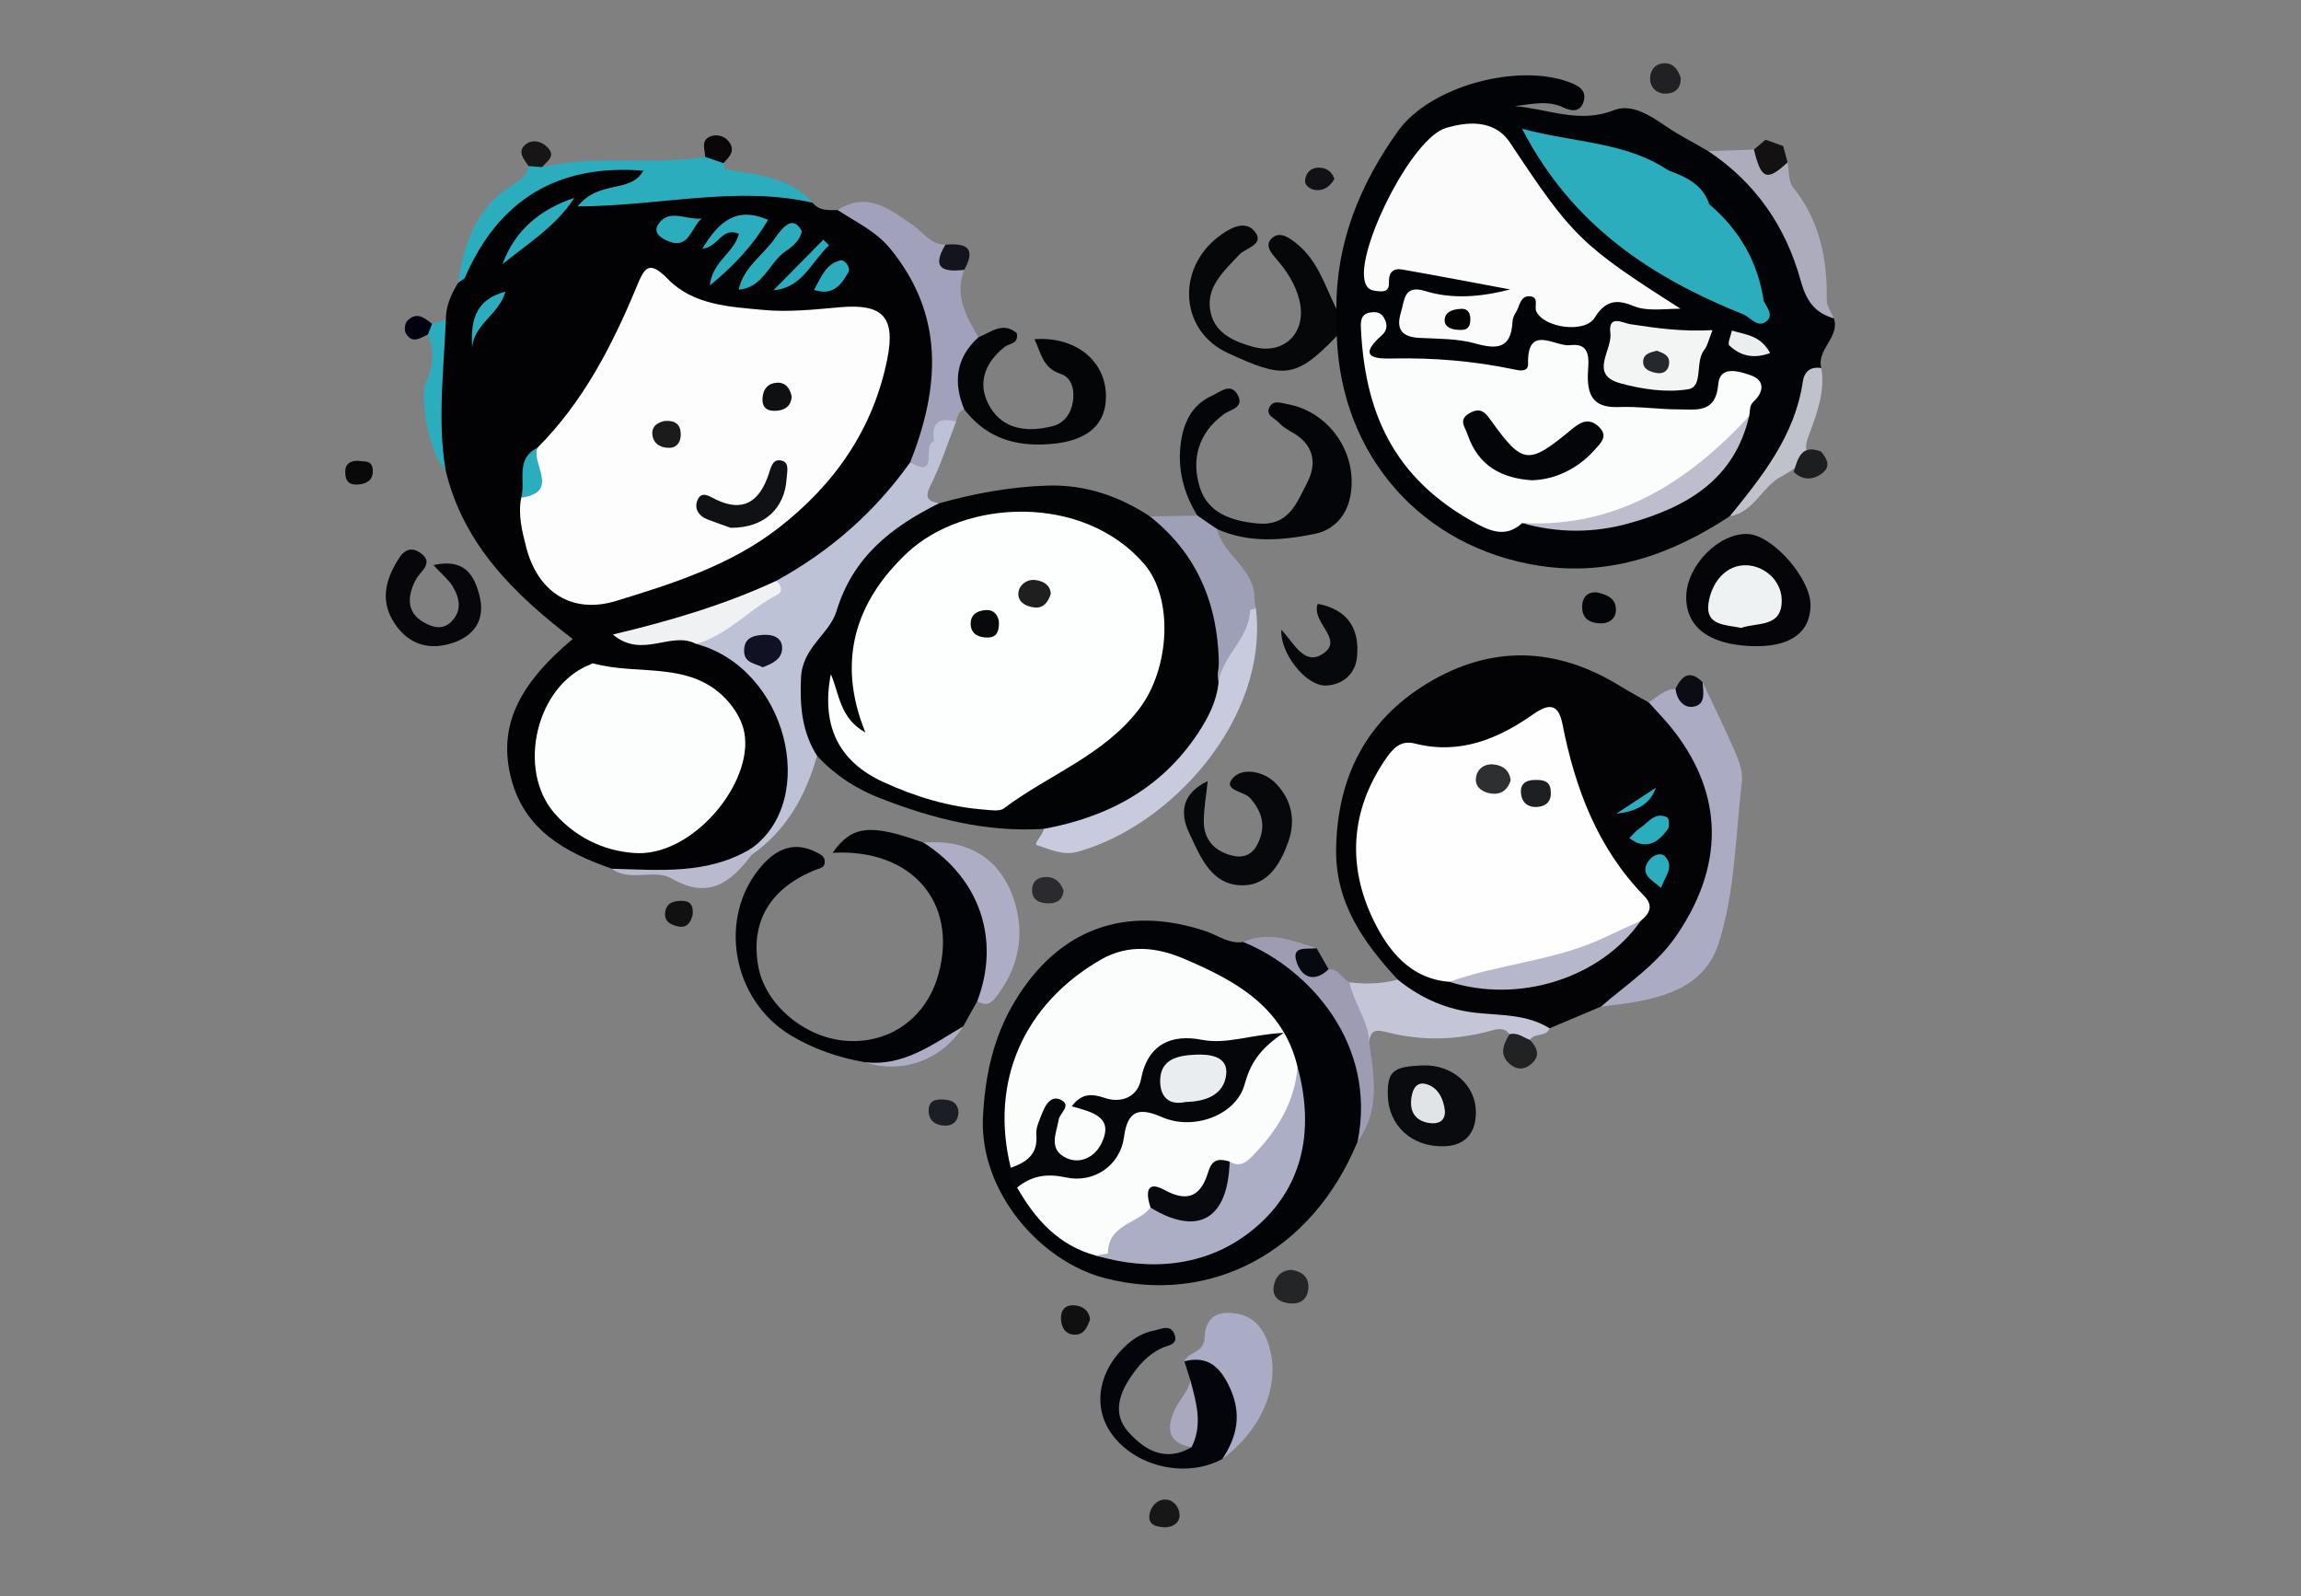 <?xml version="1.0" encoding="utf-8"?>
<!-- Generator: Adobe Illustrator 17.0.2, SVG Export Plug-In . SVG Version: 6.00 Build 0)  -->
<!DOCTYPE svg PUBLIC "-//W3C//DTD SVG 1.1//EN" "http://www.w3.org/Graphics/SVG/1.1/DTD/svg11.dtd">
<svg version="1.1" id="Layer_1" xmlns="http://www.w3.org/2000/svg" xmlns:xlink="http://www.w3.org/1999/xlink" x="0px" y="0px"
	 width="346px" height="240px" viewBox="0 0 346 240" enable-background="new 0 0 346 240" xml:space="preserve">
<rect x="0" y="0" width="346" height="240" fill="#808080" stroke="none"/>
<path fill="#020205" d="M91.998,130.628c-6.954-2.431-13.153-5.785-15.151-13.631c-1.944-7.634,0.938-13.922,9.271-20.912
	c-8.73-6.692-16.436-14.155-19.119-25.399c-2.996-7.54-1.846-15.072,0.044-22.602c-0.018-2.073,0.801-3.866,1.862-5.579
	c2.14-5.44,4.698-10.794,9.962-13.722c5.599-3.114,11.606-5.569,18.309-3.316c0.027,2.968-2.536,3.016-5.252,4.304
	c7.006-0.444,13.033-2.03,19.214-1.593c3.816,0.27,7.634,0.307,11.068,2.314c0.995,1.259,2.407,1.096,3.768,1.104
	c8.291,1.293,11.885,7.407,14.091,14.431c2.488,7.921,1.526,15.776-2.027,23.289c-5.129,8.421-12.334,14.56-21.026,19.06
	c-6.546,2.833-13.001,5.927-20.155,7.228c2.892-0.182,5.74-0.561,8.56,0.247c10.005,3.727,14.976,11.661,13.878,22.154
	c-0.472,4.508-3.279,7.485-6.675,10.067c-3.239,2.927-6.691,4.487-11.292,3.15C98.37,130.36,95.077,131.548,91.998,130.628z"/>
<path fill="#020307" d="M275.764,47.875c0.919,2.884-2.637,4.633-1.897,7.472c-1.307,1.75-2.03,3.795-2.564,5.847
	c-1.78,6.835-5.899,12.021-11.195,16.432c-8.692,5.703-17.998,9.074-28.593,7.451c-17.704-2.712-29.914-16.556-30.499-34.553
	c-1.191-1.342-1.22-2.701-0.061-4.077c-0.059-10.001,3.582-18.795,9.264-26.737c4.854-6.785,18.023-10.266,25.771-7.343
	c1.392,0.525,2.57,1.199,2.174,2.759c-0.411,1.621-1.596,1.752-3.115,1.024c-2.353-1.129-4.838-0.47-7.275-0.188
	c4.939,0.383,9.673,2.679,14.89,0.613c2.638-1.045,5.408,0.743,7.813,2.391c2.034,1.393,4.253,2.516,6.39,3.758
	c9.069,3.128,12.131,11.108,15.107,19.022C272.865,44.117,273.857,46.226,275.764,47.875z"/>
<path fill="#030306" d="M210.183,147.303c-5.154-5.561-9.393-11.541-9.272-19.611c0.16-10.73,4.456-19.314,13.668-24.914
	c9.638-5.859,19.455-5.54,29.07,0.401c1.396,0.863,2.85,1.634,4.277,2.447c7.635,3.785,10.214,11.135,10.717,18.469
	c0.783,11.417-6.932,23.105-17.909,27.263c-2.576,1.089-5.153,2.178-7.729,3.267c-6.176-0.924-12.605-0.358-18.489-2.971
	C212.579,150.793,210.703,149.67,210.183,147.303z"/>
<path fill="#020305" d="M141.169,75.693c5.386-1.511,10.871-2.52,16.46-2.676c5.57-0.156,10.653,1.579,15.293,4.635
	c6.085,2.256,11.474,10.811,11.461,18.373c-0.004,2.162-0.033,4.329-0.094,6.494c0.407,10.278-18.286,24.86-27.327,22.116
	c-8.628,0.548-16.764-1.538-24.702-4.643c-3.599-1.408-6.763-3.49-9.401-6.339c-4.671-3.961-5.572-12.424-1.418-18.029
	c2.005-2.706,3.295-5.697,4.994-8.5C129.842,81.504,134.05,76.65,141.169,75.693z"/>
<path fill="#020307" d="M204.15,171.631c-6.864,16.7-22.126,24.651-37.979,20.566c-9.905-2.552-18.896-13.162-18.364-24.19
	c0.303-6.277,1.572-12.139,4.853-17.544c6.566-10.819,16.608-14.473,28.666-10.433c1.843,0.617,3.497,1.958,5.62,1.614
	c8.638,0.829,18.246,12.111,18.544,21.783C205.578,166.245,205.318,169.013,204.15,171.631z"/>
<path fill="#020307" d="M146.952,150.536c-0.706,1.267-1.411,2.534-2.117,3.801c-4.308,3.579-8.736,6.823-14.862,5.371
	c-3.929-0.698-7.634-1.958-11.082-4.035c-8.844-5.329-11.04-17.781-4.392-25.437c2.282-2.628,4.983-3.823,8.37-2.028
	c0.582,0.308,1.187,0.593,1.152,1.426c-0.036,0.878-0.702,0.895-1.317,1.139c-6.875,2.73-9.882,7.779-8.69,14.505
	c1.035,5.841,7.121,10.914,13.49,11.245c6.512,0.338,11.861-3.615,13.62-10.065c2.953-10.826-4.09-18.886-15.923-18.225
	c2.883-4.109,5.669-4.421,13.66-1.531c7.692,2.967,12.554,12.469,10.454,20.368C148.929,148.527,148.591,149.959,146.952,150.536z"
	/>
<path fill="#BEC2D6" d="M141.169,75.693c-7.093,3.546-12.898,7.994-15.402,16.246c-1.024,3.375-5.112,5.392-5.317,9.932
	c-0.194,4.293,0.124,8.149,2.409,11.781c-1.701,6.017-4.607,11.237-9.855,14.908c-0.349-0.217-0.466-0.435-0.353-0.657
	c0.113-0.222,0.227-0.334,0.343-0.334c10.166-7.283,5.435-27.077-8.338-30.755c2.537-2.521,5.126-4.93,8.534-6.325
	c1.454-0.595,3.019-1.331,3.501-3.135c8.083-4.421,14.851-10.327,20.184-17.855c0.494,0.252,1.495,0.156,1.529-0.155
	c0.179-1.628,0.651-3.222,1.148-4.736c0.686-2.087,2.036-3.552,4.215-1.195c-1.261,3.219-2.313,6.544-3.861,9.619
	C138.96,74.914,139.608,75.346,141.169,75.693z"/>
<path fill="#ABABC3" d="M240.734,151.357c3.974-3.426,8.383-6.289,11.442-10.801c7.765-11.453,6.403-22.201-0.951-31.248
	c-1.038-1.277-2.196-2.457-3.298-3.682c1.269-0.821,2.362-1.988,4.016-2.059c1.733,1.237,2.987,0.467,4.081-0.974
	c1.659,3.525,3.395,7.017,4.937,10.592c0.578,1.339,1.128,2.923,0.966,4.31c-0.954,8.189-1.026,16.708-3.526,24.426
	C255.93,149.544,247.914,150.533,240.734,151.357z"/>
<path fill="#040508" d="M180.045,77.518c-2.073-3.356-3.007-6.977-2.487-10.919c0.415-3.145,1.735-5.792,4.742-7.117
	c1.156-0.509,2.806-2.083,3.861,0.002c0.916,1.81-1.149,2.09-2.076,2.759c-3.926,2.829-4.982,6.855-3.666,11.051
	c1.204,3.836,4.734,5.059,8.715,5.42c4.716,0.428,5.878-3.195,7.409-6.1c1.55-2.939,1.014-5.825-2.28-7.628
	c-0.722-0.395-1.452-0.868-1.996-1.469c-0.597-0.661-2.003-1.055-1.378-2.288c0.573-1.131,1.748-0.632,2.682-0.465
	c6.307,1.132,10.622,7.386,9.503,13.705c-0.556,3.142-2.544,5.248-5.461,5.83c-4.858,0.969-9.821,1.386-14.584-0.737
	C181.927,79.038,180.424,79.098,180.045,77.518z"/>
<path fill="#A1A1BB" d="M143.767,63.414c-2.718-0.793-3.743,0.301-3.334,2.992c-1.867,0.248,0.9,5.826-3.558,3.094
	c4.425-11.21,5.223-22.037-3.012-32.107c-2.176-2.661-5.161-4.003-7.889-5.798c4.468-2.917,7.867-0.079,11.254,2.229
	c1.601,1.091,2.684,2.977,4.942,2.97c0.519,1.574,1.709,2.646,2.819,3.779c-1.484,3.842,0.284,6.999,2.137,10.138
	c-0.899,3.583-2.004,7.125-2.123,10.86C144.076,61.84,143.999,62.679,143.767,63.414z"/>
<path fill="#C8CBDE" d="M156.962,124.634c9.594-1.768,17.637-6.024,23.164-14.364c1.564-2.359,2.829-4.815,3.108-7.683
	c-0.712-4.185,2.941-6.935,3.557-10.713c0.134-0.824,1.225-0.936,2.055-0.405c1.97,16.486-12.665,32.69-26.764,36.594
	c-2.358,0.653-4.189-0.403-6.132-0.958C155.294,126.92,156.814,125.592,156.962,124.634z"/>
<path fill="#050709" d="M200.955,46.446c0.02,1.359,0.041,2.718,0.061,4.077c-6.248,6.541-8.087,6.377-16.379,2.564
	c-7.29-3.352-7.781-12.728-1.324-17.566c1.578-1.182,3.874-2.524,5.342-0.733c1.625,1.983-1.38,2.498-2.318,3.512
	c-2.394,2.591-5.244,5.026-4.241,8.923c0.764,2.971,3.609,4.205,6.381,4.94c4.745,1.259,8.124-2.287,6.89-7.113
	c-0.588-2.3-1.838-4.251-3.369-6.021c-0.893-1.033-1.977-2.246-0.608-3.328c1.128-0.892,2.414,0.002,3.522,0.878
	C198.151,39.141,199.226,42.985,200.955,46.446z"/>
<path fill="#040507" d="M145.004,61.571c-1.706-4.092-1.274-7.766,2.123-10.86c1.88-0.752,3.686-2.395,5.756-0.627
	c0.348,1.657-1.108,1.525-1.792,2.063c-3.197,2.517-4.234,5.813-2.132,9.2c2.085,3.358,5.763,3.652,9.362,2.722
	c1.718-0.444,2.743-1.929,3.008-3.663c0.262-1.718-0.086-3.611-1.872-4.199c-2.691-0.886-2.906-3.152-3.905-5.202
	c6.136-0.453,10.656,3.195,10.747,8.421c0.084,4.841-3.325,7.238-9.578,7.411C151.827,66.974,147.974,65.409,145.004,61.571z"/>
<path fill="#04050B" d="M179.004,207.58c-0.304-0.966-0.607-1.932-0.911-2.898c2.398-1.068,4.747-1.417,6.47,1.082
	c1.992,2.889,3.444,5.976,1.958,9.596c-0.623,1.519-1.48,2.905-2.72,4.02c-5.465,2.985-13.227,1.174-16.739-3.906
	c-2.855-4.13-1.821-9.571,2.496-13.372c1.159-1.02,2.457-1.731,3.949-2.022c1.064-0.208,2.449-1.009,3.066,0.489
	c0.673,1.633-0.916,1.692-1.896,2.145c-2.026,0.939-3.429,2.526-4.671,4.36c-1.847,2.727-2.64,5.655-0.345,8.231
	c2.473,2.776,5.606,4.605,9.513,2.302C177.727,214.289,179.638,210.913,179.004,207.58z"/>
<path fill="#050509" d="M263.255,97.151c-6.362-0.266-9.803-2.942-9.695-7.538c0.109-4.639,4.998-9.542,9.287-9.314
	c3.758,0.2,9.477,6.75,9.403,10.768C272.173,95.261,269.021,97.392,263.255,97.151z"/>
<path fill="#C4C5D7" d="M210.183,147.303c3.506,2.841,7.44,4.553,11.988,5.014c3.676,0.372,7.507,0.221,10.834,2.307
	c-0.512,1.378-2.282,0.626-2.948,1.743c-1.39,1.038-2.215,0.017-3.085-0.844c-0.709-1.044-1.678-0.838-2.669-0.565
	c-5.177,1.43-10.405,1.614-15.605,0.285c-1.567-0.401-2.583-0.557-2.82,1.37c-1.929-2.656-3.987-5.269-2.969-8.907
	C205.359,148.02,207.786,147.938,210.183,147.303z"/>
<path fill="#AAABC4" d="M183.801,219.38c2.238-3.358,2.945-6.766,1.148-10.675c-1.43-3.113-3.259-4.908-6.856-4.022
	c0.624-1.467,2.963-1.23,3.038-3.503c0.065-1.951,0.878-3.842,3.63-3.769c2.859,0.076,4.63,1.369,5.69,3.944
	C192.897,207.298,190.22,214.612,183.801,219.38z"/>
<path fill="#9EA0B7" d="M188.845,91.47c-0.304,0.109-0.871,0.211-0.875,0.329c-0.119,4.245-4.173,6.756-4.737,10.789
	c0.463-9.925-2.256-18.534-10.312-24.936c2.375-0.044,4.749-0.089,7.123-0.133c0.994,0.682,1.989,1.363,2.983,2.045
	c0.89,4.008,5.707,5.919,5.595,10.473C188.612,90.511,188.767,90.991,188.845,91.47z"/>
<path fill="#07080C" d="M181.604,117.453c-0.227,2.178-0.585,4.102-0.59,6.026c-0.006,2.631,1.439,4.365,3.965,5.095
	c1.792,0.518,3.241,0.135,4.15-1.711c1.277-2.593,0.694-4.747-1.138-6.853c-0.926-1.065-4.306-1.157-2.555-3.071
	c1.398-1.527,4.56-1.018,6.365,0.813c2.403,2.438,3.075,5.57,1.934,8.79c-1.14,3.216-3.001,6.499-6.711,6.579
	c-4.889,0.105-6.512-4.279-8.225-7.9C177.28,122.005,177.913,119.201,181.604,117.453z"/>
<path fill="#ACACBD" d="M275.764,47.875c-2.889-0.829-4.164-2.641-4.999-5.685c-2.217-8.08-6.793-14.745-13.899-19.467
	c2.293-0.078,4.586-0.156,6.878-0.234c1.44,1.28,2.986,2.284,5.051,1.923c0.251,1.272,0.099,2.87,0.821,3.761
	c4.066,5.017,5.163,10.803,5.075,17.027C274.679,46.086,275.389,46.983,275.764,47.875z"/>
<path fill="#ADADC5" d="M146.952,150.536c3.512-9.24,0.388-18.444-8.09-23.835c6.262-0.519,11.074,1.996,13.314,7.782
	c1.98,5.116,1.357,10.333-2.075,15.005C149.165,150.762,148.444,151.488,146.952,150.536z"/>
<path fill="#2BADBE" d="M122.205,30.491c-11.367-2.621-22.81,0.482-35.342,0.548c3.243-4.073,7.973-1.903,9.87-5.379
	c4.105-1.019,8.223-1.145,12.358-0.187C113.801,26.261,118.68,26.605,122.205,30.491z"/>
<path fill="#9D9CB2" d="M202.91,147.705c0.641,3.085,2.787,5.669,2.969,8.907c0.737,5.157,1.719,10.343-1.729,15.018
	c2.908-14.555-7.169-25.877-17.204-29.988c3.848-1.723,7.42-0.176,11.03,0.929c-1.343,2.163-0.543,3.107,1.803,3.172
	C201.309,145.622,201.797,147.161,202.91,147.705z"/>
<path fill="#090B0E" d="M213.995,160.205c4.31-0.139,7.895,2.88,7.933,6.978c0.028,3.027-1.457,5.076-4.757,5.177
	c-4.879,0.149-8.405-3.096-8.49-7.73C208.616,161.078,209.491,160.35,213.995,160.205z"/>
<path fill="#07070B" d="M65.173,84.969c4.726-1.051,6.118,1.539,6.906,4.503c0.973,3.663-0.71,6.186-4.215,7.271
	c-3.835,1.187-6.958-0.182-8.895-3.606c-1.845-3.26-0.783-6.438,1.124-9.34c0.676-1.028,1.688-1.587,2.986-0.749
	c1.648,1.065,1.126,2.06,0.081,3.221c-0.535,0.594-0.931,1.378-1.19,2.143c-0.71,2.099-0.402,3.894,1.698,5.132
	c1.418,0.836,2.876,1.193,4.129-0.002c1.745-1.664,1.339-3.651,0.213-5.466C67.44,87.16,66.544,86.446,65.173,84.969z"/>
<path fill="#2BADBE" d="M109.091,25.473c-4.119,0.063-8.238,0.125-12.358,0.187c-12.741-1.022-21.696,4.266-26.797,16.03
	c-0.153,0.353-0.679,0.545-1.031,0.813c0.81-5.959,2.751-11.333,8.15-14.698c1.188-0.74,2.208-1.372,2.419-2.832
	c0.726-0.565,1.415-0.649,2.038,0.153c8.091-1.901,16.404-0.248,24.533-1.531c1.246-0.685,2.008,0.048,2.72,0.928
	C108.873,24.841,108.982,25.157,109.091,25.473z"/>
<path fill="#07080C" d="M192.668,94.7c1.87,1.889,3.385,5.431,6.182,3.654c3.428-2.178-1.748-4.715-0.704-7.559
	c4.606,0.877,6.328,3.808,5.9,8.062c-0.263,2.608-2.326,4.176-4.711,4.223C196.302,103.14,192.472,98.161,192.668,94.7z"/>
<path fill="#BFC2CB" d="M260.108,77.626c4.914-6.054,9.78-12.129,10.973-20.209c0.231-1.561,1.144-2.339,2.786-2.07
	c0.581,3.372-0.543,6.466-1.655,9.532c-0.455,1.254-1.057,2.395-0.203,3.676c-1.196,1.256-2.592,2.243-4.11,3.067
	C264.933,73.143,263.784,77.023,260.108,77.626z"/>
<path fill="#2BADBE" d="M67.042,48.083c-0.302,7.533-1.283,15.065-0.045,22.601c-2.064-1.704-4.152-10.563-2.911-13.265
	c1.106-2.408,1.216-4.716,0.264-7.132c-0.427-0.774-0.162-1.276,0.62-1.574C65.662,48.503,66.352,48.293,67.042,48.083z"/>
<path fill="#B9BACD" d="M112.994,127.57c0.011,0.33,0.014,0.661,0.01,0.991c-3.12,4.153-6.488,6.743-12.013,3.536
	c-2.603-1.511-6.217,0.586-8.993-1.469C99.172,130.813,106.427,131.556,112.994,127.57z"/>
<path fill="#A9A8BF" d="M179.004,207.58c0.897,3.328,1.874,6.654,0.172,10.027c-3.852-0.636-3.712-3.196-2.452-5.791
	C177.412,210.397,178.656,209.227,179.004,207.58z"/>
<path fill="#232526" d="M194.232,190.951c1.579,0.243,2.573,1.102,2.511,2.624c-0.073,1.793-1.203,2.625-3.007,2.387
	c-1.538-0.203-2.491-1.07-2.19-2.664C191.81,191.899,192.74,190.973,194.232,190.951z"/>
<path fill="#202223" d="M226.972,155.522c1.199-0.343,2.079,0.483,3.085,0.844c1.185,1.239,1.621,2.526,0.038,3.748
	c-0.829,0.64-1.811,0.779-2.74,0.128C225.344,158.832,225.969,157.188,226.972,155.522z"/>
<path fill="#ADADC5" d="M129.974,159.708c5.863,0.724,10.233-2.68,14.862-5.371C141.6,159.423,135.643,161.575,129.974,159.708z"/>
<path fill="#131112" d="M268.795,24.411c-3.095,2.901-3.995,2.558-5.051-1.923c0.582-0.492,1.164-0.984,1.749-1.478
	c0.882,0.317,1.762,0.635,2.639,0.949C268.352,22.773,268.573,23.592,268.795,24.411z"/>
<path fill="#040509" d="M240.005,89.049c1.54,0.352,3.009,0.819,2.979,2.678c-0.022,1.34-1.054,2.037-2.3,2.011
	c-1.611-0.034-2.856-0.721-2.777-2.622C237.961,89.78,238.674,89.051,240.005,89.049z"/>
<path fill="#212123" d="M252.734,11.705c0.032,1.504-0.752,2.273-2.085,2.373c-1.336,0.1-2.345-0.717-2.504-1.93
	c-0.151-1.15,0.441-2.4,1.766-2.602C251.484,9.305,252.304,10.387,252.734,11.705z"/>
<path fill="#1D1E20" d="M269.719,70.966c0.622-2.024,1.115-4.221,4.11-3.067c0.882,1.063,1.546,2.241,0.146,3.286
	C272.588,72.219,271.075,72.249,269.719,70.966z"/>
<path fill="#2B2B2F" d="M159.946,133.963c-0.204,1.419-1.1,1.919-2.416,1.871c-1.29-0.046-2.315-0.52-2.337-1.965
	c-0.016-1.104,0.63-1.882,1.789-1.984C158.513,131.752,159.455,132.548,159.946,133.963z"/>
<path fill="#070911" d="M199.78,145.743c-1.95,1.892-3.837,1.412-4.71-0.817c-1.125-2.873,1.463-2.118,2.907-2.354
	C198.577,143.629,199.179,144.686,199.78,145.743z"/>
<path fill="#14151C" d="M144.989,40.573c-3.133,0.376-5.009-0.185-2.819-3.779C145.143,36.537,146.908,37.181,144.989,40.573z"/>
<path fill="#171717" d="M175.243,229.661c-1.33-0.067-2.596-0.3-2.41-1.84c0.139-1.159,1.038-2.258,2.24-2.334
	c1.251-0.078,2.203,1.007,2.293,2.172C177.466,228.954,176.433,229.595,175.243,229.661z"/>
<path fill="#101011" d="M163.918,198.368c-0.425,1.167-0.864,2.328-2.287,2.321c-1.432-0.008-2.02-1.071-2.091-2.312
	c-0.078-1.353,0.608-2.232,2.08-2.089C162.87,196.409,163.735,197.065,163.918,198.368z"/>
<path fill="#0B0C14" d="M256.023,102.593c0.076,1.429,0.524,3.308-1.311,3.659c-1.535,0.293-2.569-1.027-2.77-2.685
	C252.907,101.586,254.121,100.647,256.023,102.593z"/>
<path fill="#1B1E24" d="M144.122,167.33c-0.092,1.449-1.039,2.03-2.286,1.915c-1.175-0.108-2.148-0.701-2.193-2.134
	c-0.05-1.615,0.988-1.849,2.239-1.783C143.147,165.394,144.083,165.872,144.122,167.33z"/>
<path fill="#111111" d="M104.155,137.51c-0.214,0.973-0.739,2.07-2.084,1.811c-1.014-0.196-2.292-0.642-2.044-2.193
	c0.23-1.44,1.343-1.676,2.536-1.675C103.773,135.454,104.287,136.128,104.155,137.51z"/>
<path fill="#171515" d="M81.512,25.127c-0.682-0.053-1.364-0.105-2.042-0.156c-0.679-1.051-1.806-2.215-0.368-3.303
	c0.885-0.669,2.139-0.52,3.095,0.361C83.756,23.466,82.247,24.208,81.512,25.127z"/>
<path fill="#0B0607" d="M108.765,24.525c-0.907-0.31-1.813-0.619-2.72-0.929c-0.04-1.091-0.691-2.445,0.7-3.047
	c0.883-0.381,2.023-0.219,2.744,0.618C110.681,22.55,109.753,23.564,108.765,24.525z"/>
<path fill="#080908" d="M53.857,69.281c0.804,0.205,2.05-0.186,2.189,1.267c0.135,1.406-0.655,2.139-1.973,2.284
	c-1.027,0.113-1.961-0.03-2.133-1.369C51.755,70.03,52.319,69.29,53.857,69.281z"/>
<path fill="#121116" d="M200.654,26.921c-0.621,1.018-1.454,1.75-2.725,1.663c-0.885-0.061-1.742-0.677-1.687-1.446
	c0.085-1.177,0.955-2.02,2.275-1.923C199.552,25.292,200.325,25.861,200.654,26.921z"/>
<path fill="#020110" d="M64.971,48.714c-0.209,0.527-0.418,1.054-0.624,1.577c-1.151,0.551-2.391,1.472-3.328-0.186
	c-0.252-0.445-0.159-1.43,0.179-1.802C62.552,46.808,63.8,47.715,64.971,48.714z"/>
<path fill="#FDFDFD" d="M80.804,67.339c6.832-6.837,11.183-15.24,14.835-24.013c1.219-2.929,1.809-4.428,4.784-1.374
	c3.854,3.956,9.312,4.177,14.384,4.654c3.776,0.355,7.652-0.067,11.46-0.404c6.403-0.568,8.438,1.374,7.152,7.787
	c-2.118,10.56-7.94,18.874-16.368,25.411c-7.231,5.609-15.844,8.337-24.388,10.954c-6.688,2.049-11.823-1.332-13.553-8.118
	c-0.614-2.408-1.232-4.862-0.737-7.402C80.81,72.863,79.313,69.616,80.804,67.339z"/>
<path fill="#FCFDFD" d="M96.016,128.293c-4.273-0.131-8.943-1.818-12.591-5.952c-5.795-6.567-2.799-19.268,5.323-22.418
	c0.154-0.06,0.331-0.206,0.457-0.17c6.82,1.909,14.919-0.567,20.4,5.859c0.939,1.101,1.758,2.464,2.154,3.843
	C113.875,116.815,104.822,128.38,96.016,128.293z"/>
<path fill="#EFF1F3" d="M116.691,87.355c0.892,0.595,0.971,1.687,0.254,2.048c-4.292,2.158-7.494,6.115-12.289,7.412
	c-3.798-1.989-8.059,2.334-12.501-1.402C100.908,93.328,109.006,90.914,116.691,87.355z"/>
<path fill="#2BADBE" d="M105.606,37.401c2.495-4.107,5.115-6.414,9.904-4.341c-2.247,3.744-4.996,6.781-8.781,9.873
	c0.392-3.668,3.644-4.871,4.375-7.772C108.55,34.016,108.06,37.172,105.606,37.401z"/>
<path fill="#2BADBE" d="M120.572,34.756c-0.29,1.423-1.37,2.29-2.412,3c-2.54,1.73-3.385,5.522-7.088,5.8
	c0.718-3.402,3.719-5.194,5.53-7.826c0.467-0.678,0.986-1.384,1.641-1.853C119.327,33.099,120.039,33.777,120.572,34.756z"/>
<path fill="#2BADBE" d="M75.558,39.72c1.922-5.242,5.782-8.277,10.801-9.968C83.619,34.019,79.365,36.615,75.558,39.72z"/>
<path fill="#2BADBE" d="M116.312,43.638c2.496-2.534,4.993-5.067,7.489-7.601c0.285,0.283,0.57,0.566,0.855,0.849
	C121.972,39.404,120.674,43.276,116.312,43.638z"/>
<path fill="#2BADBE" d="M105.501,32.87c-1.592,1.338-1.875,4.616-4.9,3.441c-0.909-0.353-2.515-1.175-1.65-2.539
	C100.532,31.281,103.189,33.097,105.501,32.87z"/>
<path fill="#2BADBE" d="M70.998,52.363c-0.206-3.783,0.196-7.251,5.008-8.512C75.028,47.326,71.147,48.834,70.998,52.363z"/>
<path fill="#2BADBE" d="M122.412,43.596c1.056-1.949,1.781-3.925,3.97-4.448c0.656-0.157,1.575,1.138,1.205,1.762
	C126.563,42.635,125.42,44.561,122.412,43.596z"/>
<path fill="#2BADBE" d="M80.804,67.339c-0.917,2.468,3.467,6.654-2.432,7.5C79.081,72.302,77.422,69.002,80.804,67.339z"/>
<path fill="#FBFCFC" d="M228.893,78.657c-2.134,1.928-4.174,1.51-6.585,0.234c-13.196-6.984-17.092-17.442-17.669-29.555
	c-0.05-1.045,0.009-2.062,1.283-2.318c0.814-0.164,1.647-0.15,2.163,0.73c0.573,0.976,0.578,1.889-0.306,2.668
	c-4.208,3.704-0.136,3.521,1.85,3.485c6.004-0.11,11.914,0.381,17.785,1.596c0.849,0.176,2.399,0.605,2.362-0.808
	c-0.158-6.056,4.136-2.507,6.291-2.785c3.48-0.449,2.721,2.681,2.693,4.591c-0.049,3.379,1.212,4.851,4.701,4.711
	c2.967-0.119,5.952,0.354,8.929,0.35c2.696-0.003,5.621,0.672,5.993-3.836c0.232-2.822,3.21-1.884,4.917-1.274
	c2.146,0.767,1.897,2.521,0.43,3.894c-0.754,0.705-0.52,1.484-0.718,2.234C257.044,73.647,242.655,80.429,228.893,78.657z"/>
<path fill="#FCFBFB" d="M252.697,46.416c-2.963,0.046-5.107,0.419-7.157-0.435c-2.44-1.017-4.175-0.783-5.751,1.796
	c-1.447,2.368-7.578,1.556-8.771-0.943c-0.36-0.755,0.496-2.224-1.022-2.284c-1.471-0.059-1.465,1.569-2.083,2.465
	c-0.272,0.394-0.457,0.922-0.483,1.399c-0.213,3.982-2.266,4.165-5.583,3.235c-2.667-0.748-5.578-0.698-8.39-0.839
	c-2.637-0.133-3.59-1.271-2.8-3.837c0.562-1.824,0.403-4.211,3.629-3.216c4.142,1.277,8.412,0.888,12.807-0.233
	c-5.406-1.006-10.805-2.047-16.221-2.996c-1.424-0.249-2.089,0.46-2.017,2.008c0.07,1.521-1.167,1.317-2.109,1.189
	c-1.145-0.157-1.517-0.91-1.632-2.08c-0.524-5.321,7.312-20.943,12.338-22.413c2.892-0.846,7.167-1.466,9.623,2.238
	C236.442,35.599,237.722,36.88,252.697,46.416z"/>
<path fill="#2BADBE" d="M257.028,30.715c4.51,3.852,7.327,8.654,8.178,14.561c-0.383,1.514-1.723,1.677-2.907,2.06
	c-13.874-5.554-25.871-13.342-33.429-27.977c7.976,2.138,15.603,1.953,22.022,6.277C253.085,27.151,254.805,29.237,257.028,30.715z"
	/>
<path fill="#F3F5F5" d="M257.506,49.641c-0.587,1.463-0.731,2.328-1.21,2.921c-1.477,1.825-0.119,5.585-2.427,5.966
	c-3.291,0.543-6.96,0.002-10.241-0.901c-4.736-1.303-1.176-4.952-1.479-7.509c-0.343-2.9,1.823-1.556,2.986-1.375
	C249.033,49.348,252.928,49.89,257.506,49.641z"/>
<path fill="#BEBDCD" d="M228.893,78.657c14.243,0.727,24.905-6.143,34.121-16.083c-2.227,9.61-9.446,13.702-18.045,16.111
	C239.65,80.174,234.249,80.172,228.893,78.657z"/>
<path fill="#EAEEEF" d="M266.173,53.089c-2.566,0.94-4.53,0.381-6.144-1.15c-0.302-0.286,0.243-1.465,0.397-2.232
	C262.408,50.328,264.7,50.37,266.173,53.089z"/>
<path fill="#2BADBE" d="M257.028,30.715c-2.794-0.788-5.217-2.025-6.135-5.079C253.543,26.598,256.037,27.748,257.028,30.715z"/>
<path fill="#2BADBE" d="M262.298,47.336c0.492-1.36,2.02-1.256,2.907-2.059c0.526,0.962,1.489,2.118,0.449,3.004
	C264.389,49.361,263.364,47.908,262.298,47.336z"/>
<path fill="#FDFEFD" d="M217.93,147.63c-5.922-0.457-9.211-4.761-11.398-9.261c-3.95-8.128-3.484-16.442,1.758-24.132
	c1.031-1.512,2.182-3.017,4.442-2.439c6.712,1.716,12.491-0.652,17.806-4.389c2.487-1.749,3.814-1.522,4.408,1.481
	c1.909,9.649,5.255,18.61,12.28,25.82c1.454,1.492,0.825,2.655-0.505,3.748C238.46,145.71,228.142,146.504,217.93,147.63z"/>
<path fill="#B7B7CC" d="M217.93,147.63c7.696-2.739,16.056-3.16,23.511-6.743c1.746-0.839,3.519-1.62,5.28-2.428
	C240.714,147.063,228.475,150.962,217.93,147.63z"/>
<path fill="#2BADBE" d="M245,126.032c0.572-0.559,0.986-1.117,1.533-1.466c1.289-0.822,2.276-2.577,4.167-1.664
	c0.275,0.133,0.376,1.414,0.081,1.798c-1.105,1.44-2.398,2.776-4.521,2.059C245.83,126.614,245.457,126.302,245,126.032z"/>
<path fill="#2BADBE" d="M249.775,133.511c-1.445-1.27-3.278-2.019-1.866-4.074c0.582-0.846,1.859-1.39,2.542-0.581
	C251.786,130.433,250.327,131.811,249.775,133.511z"/>
<path fill="#2BADBE" d="M243.028,122.359c1.992-1.307,3.985-2.613,5.977-3.92C248.04,121.239,245.606,122.057,243.028,122.359z"/>
<g display="none">
	<path display="inline" fill="#2BADBE" d="M250.883,9.486c-0.215-2.406,0.886-4.363,1.827-6.5
		c2.811-6.383,2.531-13.487,4.066-20.206c0.911-3.989,2.006-5.252,5.885-5.363c3.37-0.097,6.067,1.501,9.067,2.325
		c1.796,0.494,1.431,2.006,1.441,3.278c0.052,6.45-1.486,12.574-3.681,18.597c-0.551,1.511-0.422,3.269-0.605,4.913
		c-0.914,1.409-1.041,2.995-0.822,4.576c0.241,1.738,1.04,2.677,2.827,1.341c6.728-8.133,14.82-14.78,23.335-20.883
		c3.94-2.824,7.374,0.219,10.752,2.053c1.237,1.643,1.31,3.271-0.057,4.883c-6.772,4.156-10.9,10.808-15.766,16.755
		c-2.335,2.853-4.425,5.909-6.791,8.735c-1.974,2.357-4.868,2.645-7.164,1.15c-7.424-4.837-16.029-6.548-24.089-9.685
		C249.527,13.521,249.793,11.519,250.883,9.486z"/>
	<path display="inline" fill="#2BADBE" d="M265.496,41.024c4.505-3.195,9.52-4.658,15.034-4.422
		c1.285,2.127,3.428,2.682,5.603,2.543c5.278-0.336,10.578-0.726,15.61-2.826c-0.946-1.375-1.998-0.554-2.935-0.365
		c-1.136,0.229-2.224,0.705-3.368,0.902c-4.831,0.836-9.695,2.48-14.428-0.391c5.347-4.097,11.734-5.641,18.121-6.751
		c4.012-0.697,6.9,2.616,9.595,5.029c1.471,1.317,0.629,3.49-1.665,4.134c-8.097,2.273-15.213,6.803-22.938,9.935
		c-2.442,0.99-4.5,0.521-6.548-0.78c-3.158-2.007-6.299-4.04-9.448-6.062C267.022,42.295,265.746,43.088,265.496,41.024z"/>
	<path display="inline" fill="#120A06" d="M281.012,36.465c6.651,0.151,13.274,0.143,19.557-2.572
		c1.844-0.797,3.938-0.904,4.448,1.427c0.51,2.33-1.814,2.202-3.34,2.684c-6.069,1.914-12.261,2.852-18.612,2.256
		c-2.033-0.191-4.274-0.652-2.539-3.657C280.71,36.626,280.871,36.58,281.012,36.465z"/>
	<path display="inline" fill="#2BADBE" d="M270.888,12.446c-0.948,1.793-2.812,1.642-3.401,0.435
		c-1.061-2.175-1.061-4.677,1.397-6.351C269.921,8.376,267.192,11.499,270.888,12.446z"/>
	<path display="inline" fill="#2BADBE" d="M250.883,9.486c0.075,1.989,0.15,3.978,0.225,5.968
		C247.268,13.607,248.305,11.576,250.883,9.486z"/>
	<path display="inline" fill="#2BADBE" d="M304.919-1.501c0.019-1.628,0.038-3.256,0.057-4.883
		C308.218-4.718,308.373-3.089,304.919-1.501z"/>
	<path display="inline" fill="#0A0706" d="M301.113-2.429c-0.058,1.14-0.919,1.708-1.68,2.333
		c-7.532,6.182-15.065,12.363-22.611,18.527c-0.507,0.415-1.082,0.851-1.695,1.011c-1.266,0.329-2.703,2.149-3.838,0.093
		c-1.007-1.824,0.708-2.459,1.876-3.396c7.864-6.307,15.683-12.671,23.476-19.066c1.041-0.855,1.896-1.889,3.437-1.464
		C301.123-4.103,301.102-3.258,301.113-2.429z"/>
	<path display="inline" fill="#0F0B07" d="M258.046,12.283c-3.028-0.691-3.371-2.512-2.986-4.683
		c1.335-7.532,4.399-14.53,6.715-21.76c0.341-1.063,0.951-1.999,1.973-1.839c1.293,0.201,1.824,1.357,1.545,2.673
		c-0.273,1.291-0.568,2.59-1.011,3.829C261.732-2.374,258.487,4.532,258.046,12.283z"/>
</g>
<path fill="#FDFEFE" d="M124.928,101.365c1.314,3.016,1.307,6.588,5.21,8.788c-4.46-10.877-1.36-19.851,6.262-27.01
	c8.661-8.135,26.48-8.948,35.635,1.641c4.461,5.159,3.896,15.749-0.745,21.825c-5.356,7.013-13.624,9.885-20.338,14.946
	c-0.647,0.488-1.917,0.262-2.885,0.19c-5.341-0.395-10.411-1.933-15.234-4.145C126.094,114.51,123.455,109.143,124.928,101.365z"/>
<path fill="#FBFCFC" d="M151.991,175.602c-3.212-12.971,1.943-24.587,13.486-31.273c4.295-2.488,8.61-1.828,12.456-0.203
	c7.62,3.221,15.006,7.147,17.181,16.306c0.752,7.497-3.284,13.867-9.87,15.597c-0.847-0.005-1.727,0.105-2.236,0.825
	c-1.922,2.717-4.132,4.683-7.836,3.985c-1.015-0.191-1.099,1.023-1.42,1.746c-1.433,2.45-5.108,2.63-5.832,5.989
	c-0.184,0.855-2.036,0.517-3.15,0.214c-5.585-1.506-9.084-5.424-11.824-10.22c0.81-3.667,3.754-3.202,6.229-2.882
	c4.485,0.579,7.332-0.924,8.629-5.36c0.846-2.893,2.738-4.4,5.961-4.001c9.559,1.183,9.695,1.077,13.807-7.774
	c0.139-0.299,0.384-0.541,1.011-1.192c-3.424,1.112-6.468,0.475-9.503,0.49c-2.808,0.013-4.84,0.967-5.746,3.75
	c-1.313,4.032-4.227,5.27-8.401,4.657c1.651,2.314,3.066,4.612,0.876,7.12c-1.389,1.59-3.243,2.508-5.35,1.689
	c-2.718-1.055-2.62-3.535-2.547-6.981C156.771,172.079,156.989,176.231,151.991,175.602z"/>
<path fill="#ABAEC5" d="M184.901,174.65c1.405,0.857,2.356,0.28,3.412-0.801c3.686-3.775,6.359-8.018,6.8-13.416
	c2.671,9.798,0.73,18.763-7.267,24.911c-6.6,5.074-14.844,5.872-23.077,3.444c0.638-0.12,1.833-0.239,1.834-0.36
	c0.007-4.312,4.459-4.407,6.406-6.835C179.411,183.454,182.992,180.484,184.901,174.65z"/>
<path fill="#050609" d="M151.991,175.602c2.328-0.843,4.113-1.993,3.841-4.974c-0.097-1.066,0.487-2.232,0.9-3.299
	c0.501-1.294,1.409-2.73,2.889-1.898c1.491,0.838-0.252,1.921-0.425,2.924c-0.35,2.028-1.6,4.447,1.097,5.745
	c2.148,1.034,4.252-0.182,5.175-1.889c2.284-4.222-1.169-4.988-4.321-5.855c1.446-1.892,2.875-1.984,4.986-1.261
	c2.421,0.829,4.929-0.111,5.436-2.807c1.014-5.391,4.698-6.804,9.123-5.943c3.776,0.735,7.222-0.764,12.344-1.041
	c-3.799,2.516-5.062,4.786-5.892,7.774c-1.286,4.629-7.678,6.966-12.401,4.904c-3.448-1.505-5.196-1.065-5.733,3.015
	c-0.55,4.186-4.457,6.97-8.727,6.047c-2.875-0.622-5.156-0.269-7.338,1.523C151.818,177.84,152.013,176.686,151.991,175.602z"/>
<path fill="#101223" d="M114.683,100.339c-1.139-0.609-2.727-0.618-2.788-2.374c-0.069-2.024,1.33-2.421,2.924-2.508
	c1.456-0.079,2.81,0.439,2.792,2.01C117.592,99.136,116.087,99.812,114.683,100.339z"/>
<path fill="#EFF2F3" d="M261.833,94.415c-2.343-0.484-5.39-0.321-4.934-3.652c0.423-3.092,2.583-5.933,5.836-5.762
	c2.472,0.13,5.137,2.177,5.18,5.247C267.973,94.42,264.193,93.553,261.833,94.415z"/>
<path fill="#E1E4E7" d="M217.279,167.083c0.013,1.592-1.09,1.948-2.29,1.79c-1.838-0.242-2.928-1.374-2.807-3.313
	c0.084-1.35,0.569-2.953,2.17-2.573C216.206,163.427,217.059,165.168,217.279,167.083z"/>
<path fill="#0F1115" d="M109.887,79.366c-0.769-0.275-2.162-0.743-3.532-1.273c-1.241-0.48-1.953-1.55-1.535-2.729
	c0.595-1.677,1.791-0.759,2.809-0.264c4.171,2.03,6.578,0.254,7.931-3.719c0.371-1.089,0.607-2.579,2.132-2.067
	c1.031,0.346,0.647,1.692,0.588,2.663C118.004,76.442,114.942,79.387,109.887,79.366z"/>
<path fill="#0F1012" d="M119.05,59.644c-0.108,1.389-0.951,2.003-2.244,2.118c-1.381,0.122-2.241-0.399-2.145-1.917
	c0.083-1.309,0.791-2.198,2.104-2.293C118.144,57.451,118.787,58.383,119.05,59.644z"/>
<path fill="#1B1B1B" d="M99.974,63.292c1.568-0.095,2.362,0.523,2.392,1.968c0.024,1.134-0.529,2.029-1.641,2.076
	c-1.182,0.05-2.379-0.456-2.606-1.806C97.881,64.101,98.889,63.516,99.974,63.292z"/>
<path fill="#040508" d="M230.312,72.213c-4.408-0.294-8.006-2.09-9.627-6.857c-0.419-1.231-1.478-2.273,0.383-3.28
	c1.687-0.912,2.368,0.099,3.184,1.229c4.745,6.57,5.561,6.642,12.046,1.282c1.184-0.979,2.468-1.86,3.97-0.551
	c1.721,1.5,0.452,2.565-0.566,3.699C237.274,70.439,233.833,72.149,230.312,72.213z"/>
<path fill="#020302" d="M219.823,46.432c0.975,0.024,1.352,0.718,1.259,1.882c-0.114,1.435-1.149,1.337-2.082,1.26
	c-1.011-0.084-1.969-0.602-1.737-1.735C217.475,46.806,218.528,46.49,219.823,46.432z"/>
<path fill="#25282C" d="M249.139,52.734c0.908,0.348,1.915,0.651,1.852,1.854c-0.06,1.152-0.87,1.706-1.947,1.49
	c-0.916-0.183-2.018-0.535-1.969-1.736C247.124,53.167,248.21,52.981,249.139,52.734z"/>
<path fill="#2D2F30" d="M227.159,117.35c-0.441,1.39-1.392,2.158-2.881,1.978c-1.209-0.146-2.363-0.844-2.356-2.081
	c0.008-1.428,1.125-2.421,2.583-2.311C225.823,115.035,226.983,115.721,227.159,117.35z"/>
<path fill="#1D1F22" d="M233.186,119.047c0.125,1.469-0.734,2.198-2.025,2.294c-1.282,0.095-2.252-0.542-2.44-1.933
	c-0.206-1.529,0.692-2.104,2.054-2.132C232.004,117.25,233.161,117.396,233.186,119.047z"/>
<path fill="#1F1F20" d="M158.007,89.274c-0.388,1.302-1.148,2.203-2.427,2.074c-1.351-0.137-2.715-0.891-2.413-2.439
	c0.199-1.018,1.302-1.893,2.636-1.675C156.985,87.427,157.913,87.984,158.007,89.274z"/>
<path fill="#09090B" d="M150.203,93.441c0.106,2.226-0.923,2.526-2.181,2.403c-1.282-0.126-2.126-0.835-2.058-2.207
	c0.072-1.459,1.318-1.87,2.389-1.902C149.718,91.695,150.113,92.871,150.203,93.441z"/>
<path fill="#07090F" d="M184.901,174.65c-0.234,8.672-4.724,11.293-11.892,6.943c-0.674-2.012-0.777-4.239,2.099-2.657
	c3.766,2.072,5.575,0.582,6.564-2.691C182.298,174.177,183.359,174.231,184.901,174.65z"/>
<path fill="#EAEDEF" d="M178.285,165.702c-2.922,0.631-3.877-1.245-3.833-3.278c0.07-3.215,2.732-3.711,5.265-3.835
	c2.193-0.108,4.949,0.225,4.668,2.946C184.054,164.737,181.115,165.648,178.285,165.702z"/>
</svg>
